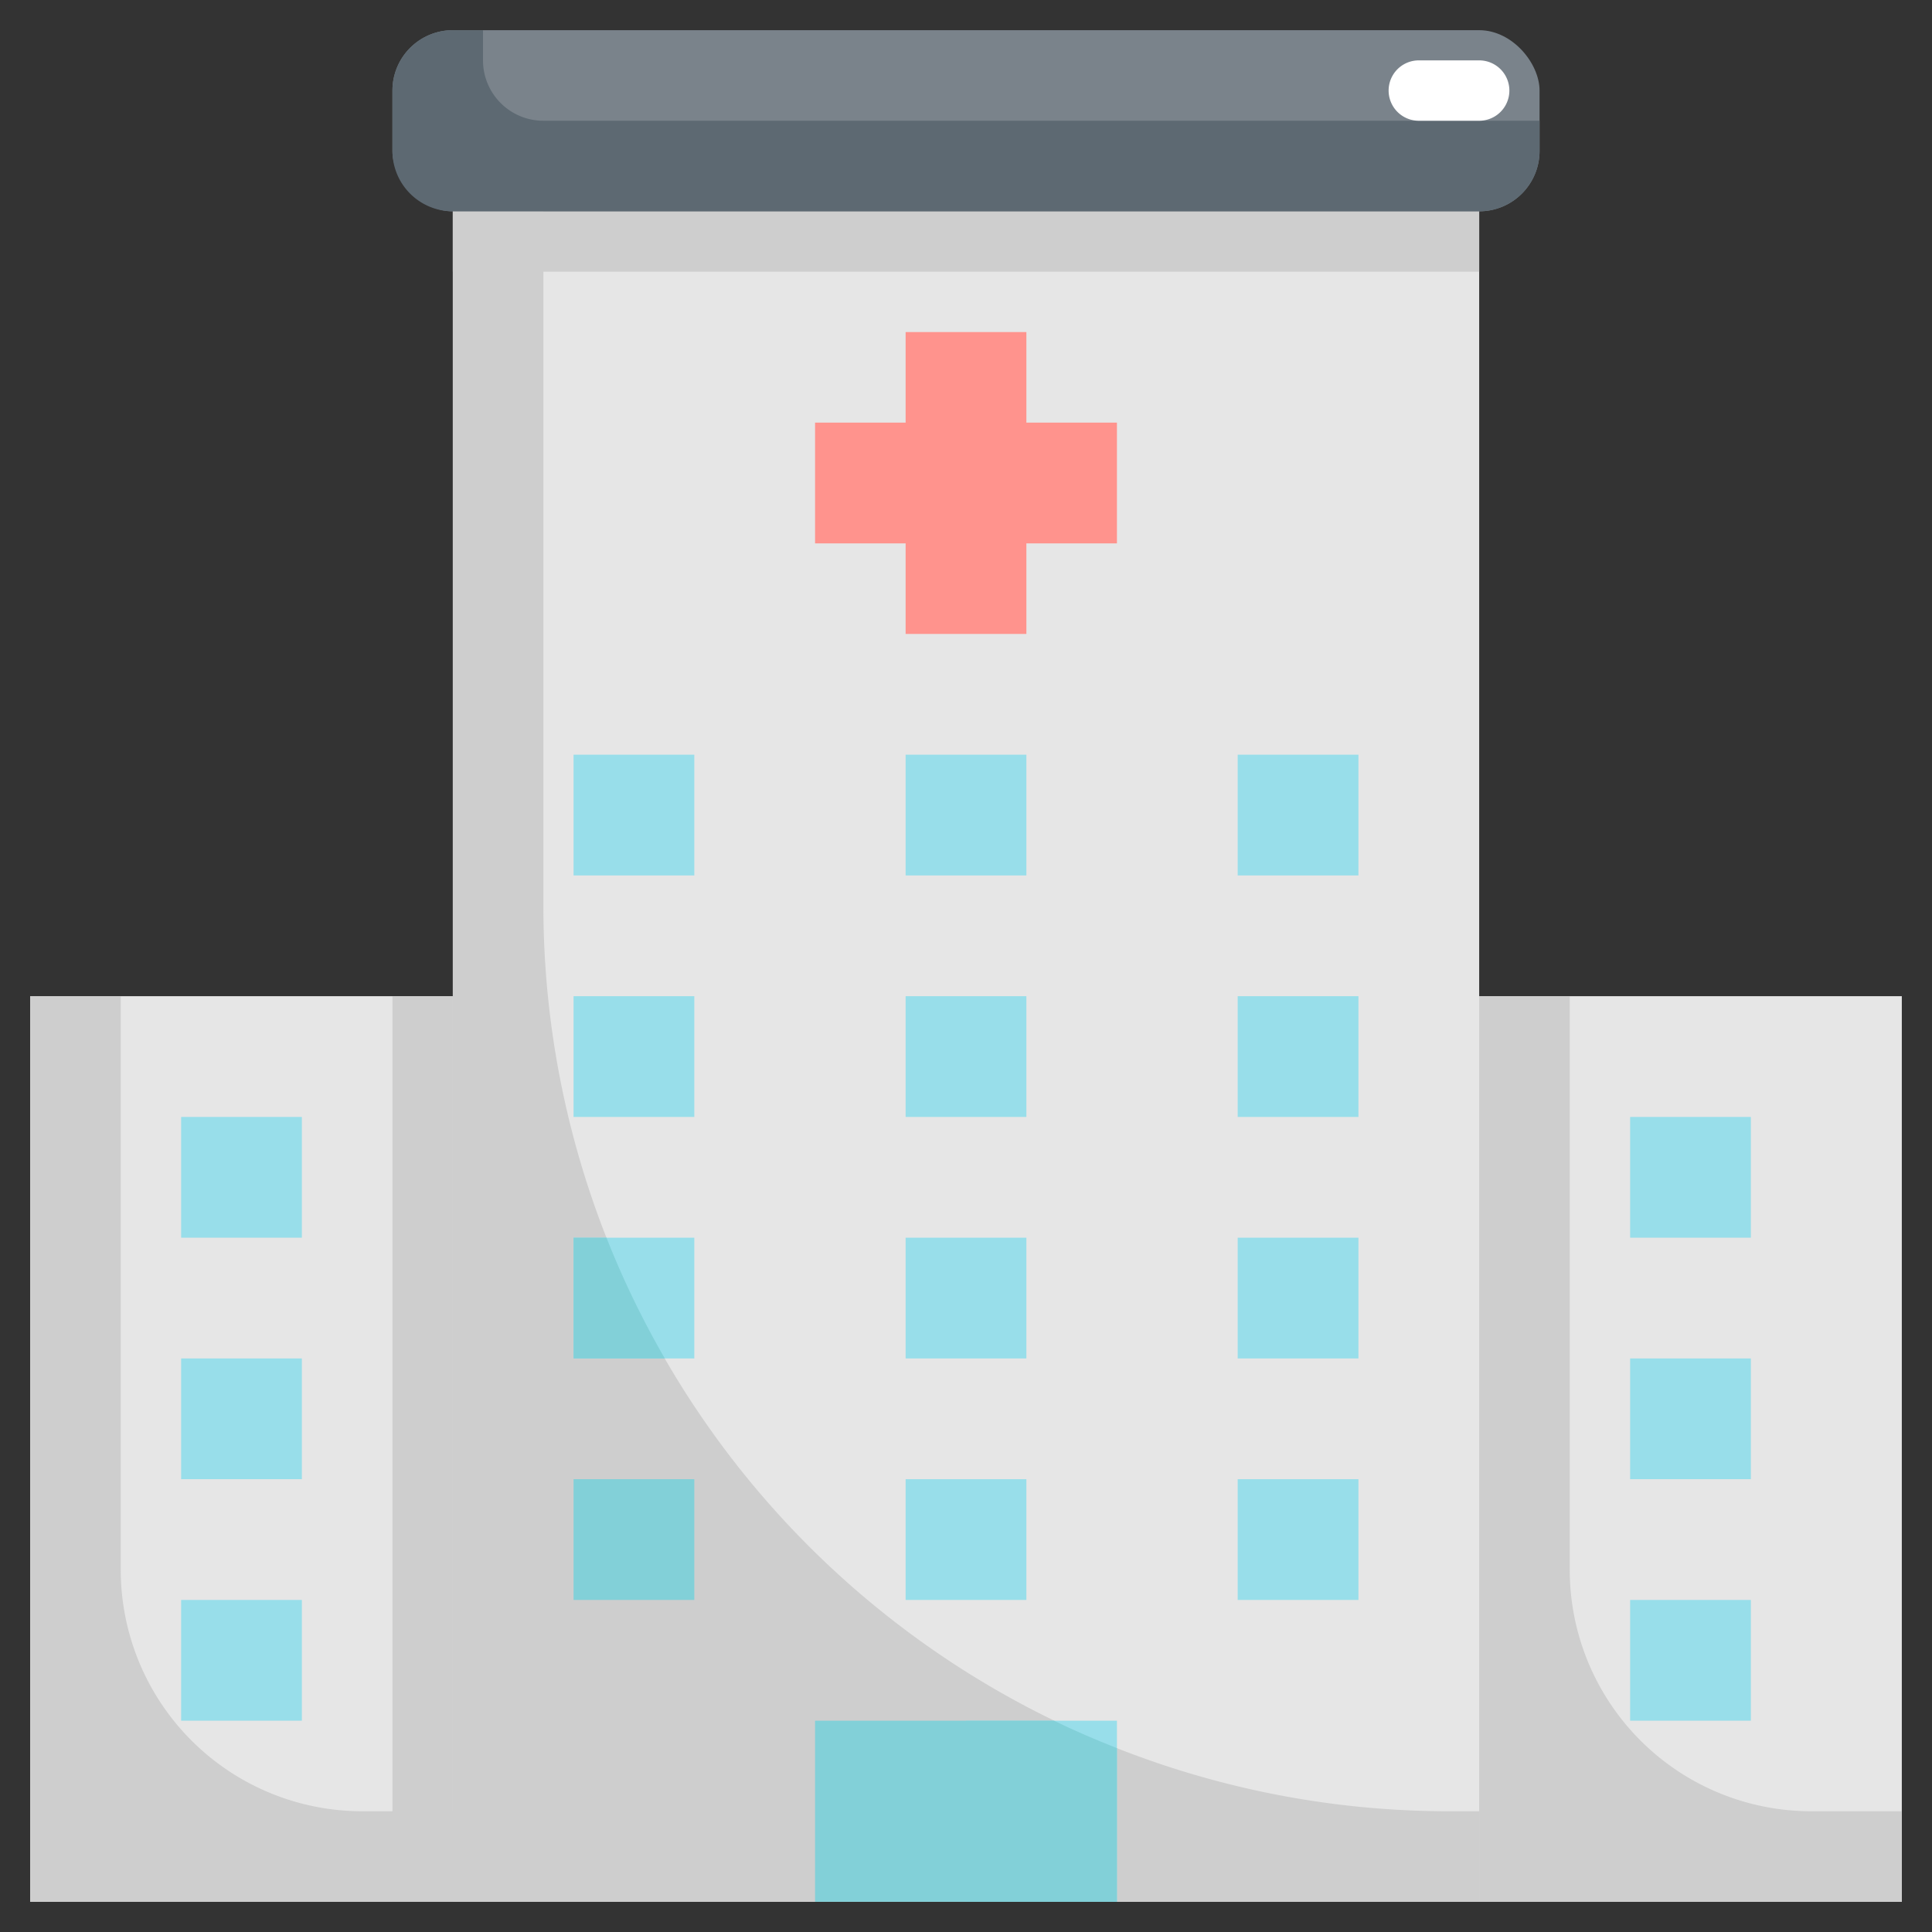 <?xml version="1.0" ?><svg viewBox="0 0 64 64" xmlns="http://www.w3.org/2000/svg"><rect x="0" y="0" width="64" height="64" fill="#333333" stroke="none"/><title/><g data-name="Layer 31" id="Layer_31"><rect height="56" style="fill:#e6e6e6" width="34" x="15" y="7"/><path d="M18,30V7H15V63H49V60H48A30,30,0,0,1,18,30Z" style="fill:#cecece"/><rect height="30" style="fill:#e6e6e6" width="14" x="1" y="33"/><rect height="30" style="fill:#cecece" width="2" x="13" y="33"/><path d="M4,52V33H1V63H15V60H12A8,8,0,0,1,4,52Z" style="fill:#cecece"/><rect height="30" style="fill:#e6e6e6" width="14" x="49" y="33"/><path d="M52,52V33H49V63H63V60H60A8,8,0,0,1,52,52Z" style="fill:#cecece"/><rect height="6" rx="2" style="fill:#7a838b" width="38" x="13" y="1"/><rect height="2" style="fill:#cecece" width="34" x="15" y="7"/><path d="M18,4a2,2,0,0,1-2-2V1H15a2,2,0,0,0-2,2V5a2,2,0,0,0,2,2H49a2,2,0,0,0,2-2V4Z" style="fill:#5d6972"/><polygon points="37 14 34 14 34 11 30 11 30 14 27 14 27 18 30 18 30 21 34 21 34 18 37 18 37 14" style="fill:#ff938d"/><rect height="6" style="fill:#82d0d8" width="5" x="27" y="57"/><rect height="6" style="fill:#98deea" width="5" x="32" y="57"/><path d="M34.912,57H32v6h5V57.91C36.292,57.63,35.593,57.331,34.912,57Z" style="fill:#82d0d8"/><rect height="4" style="fill:#98deea" width="4" x="19" y="25"/><rect height="4" style="fill:#98deea" width="4" x="30" y="25"/><rect height="4" style="fill:#98deea" width="4" x="41" y="25"/><rect height="4" style="fill:#98deea" width="4" x="19" y="33"/><rect height="4" style="fill:#98deea" width="4" x="30" y="33"/><rect height="4" style="fill:#98deea" width="4" x="41" y="33"/><rect height="4" style="fill:#98deea" width="4" x="19" y="41"/><path d="M19,45h3.023a29.967,29.967,0,0,1-1.933-4H19Z" style="fill:#82d0d8"/><rect height="4" style="fill:#98deea" width="4" x="6" y="37"/><rect height="4" style="fill:#98deea" width="4" x="6" y="45"/><rect height="4" style="fill:#98deea" width="4" x="6" y="53"/><rect height="4" style="fill:#98deea" width="4" x="54" y="37"/><rect height="4" style="fill:#98deea" width="4" x="54" y="45"/><rect height="4" style="fill:#98deea" width="4" x="54" y="53"/><rect height="4" style="fill:#98deea" width="4" x="30" y="41"/><rect height="4" style="fill:#98deea" width="4" x="41" y="41"/><rect height="4" style="fill:#82d0d8" width="4" x="19" y="49"/><rect height="4" style="fill:#98deea" width="4" x="30" y="49"/><rect height="4" style="fill:#98deea" width="4" x="41" y="49"/><path d="M49,4H47a1,1,0,0,1,0-2h2a1,1,0,0,1,0,2Z" style="fill:#fff"/></g></svg>
